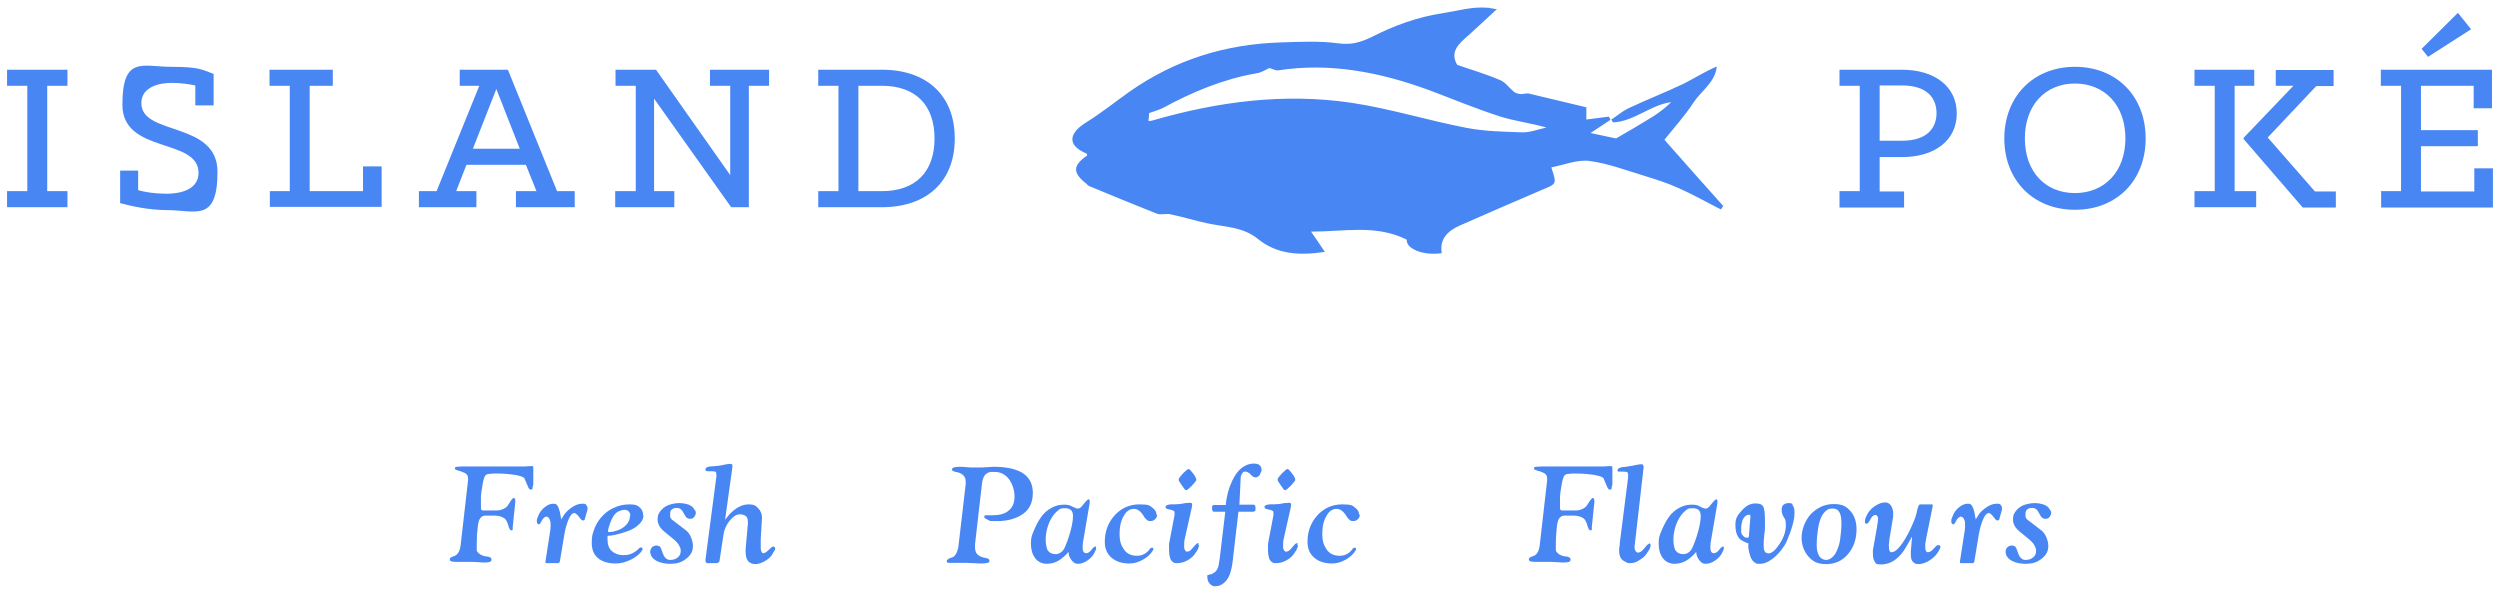 <?xml version="1.0" encoding="UTF-8"?>
<svg id="logo" xmlns="http://www.w3.org/2000/svg" version="1.1" viewBox="0 0 778.2 188">
  <defs>
    <style>
      .cls-1 {
        fill: #4886f3;
        stroke-width: 0px;
      }
    </style>
  </defs>
  <path class="cls-1" d="M466,2.8c-3.4,3.1-6.1,5.7-8.9,8.2-3,2.6-5.9,5.1-3.5,9.2,4.6,1.6,9.2,2.9,13.5,4.8,1.6.7,2.7,2.4,4.2,3.6.5.4,1.3.6,2,.7.8,0,1.7-.3,2.5-.2,5.9,1.4,11.8,2.8,18,4.3v3.8c2.4-.3,4.7-.6,7-.9.2.3.4.7.5,1-2.2,1.5-4.4,2.9-6.2,4.1,2.4.5,4.7,1,7,1.5.4,0,.9.3,1.1.1,3.8-2.2,7.6-4.4,11.3-6.7,2-1.3,3.9-2.7,5.7-4.5-6.4.8-11.5,6-18.1,6.3-.2-.3-.4-.6-.5-.9,1.7-1.1,3.3-2.5,5.1-3.4,5.7-2.7,11.6-5,17.3-7.7,3.4-1.7,6.6-3.8,10.4-5.4-.5,5-4.9,7.6-7.3,11.3-2.6,4-5.8,7.5-9,11.5,5.9,6.7,12.1,13.7,18.3,20.6-.2.4-.5.7-.7,1.1-4.4-2.2-8.7-4.7-13.3-6.7-3.3-1.5-6.8-2.6-10.3-3.7-5.7-1.7-11.4-3.9-17.3-4.7-3.8-.5-7.8,1.2-11.9,2,1.7,5.2,1.7,5.1-2.7,6.9-8.6,3.7-17.2,7.4-25.8,11.2-3.6,1.6-6.4,4.1-5.6,8.6-6.2.9-11.2-1.6-10.9-4.2-9.5-4.8-19.4-2.5-29.8-2.5,1.5,2.2,2.8,4,4.3,6.3-7.8,1.2-14.9.8-20.8-4-4.8-3.9-10.4-3.7-15.8-4.9-3.8-.8-7.6-2-11.5-2.8-1.4-.3-3,.3-4.2-.2-7.1-2.8-14.1-5.7-21.1-8.6-.3-.1-.5-.4-.8-.7-4.4-3.4-4.3-5.7.2-8.8,0-.2,0-.5-.2-.6-6.8-2.9-4.8-6.8-.1-9.7,4.7-2.9,9-6.4,13.4-9.5,14.2-10,30-14.9,47.3-15.4,6-.2,12.1-.5,17.9.3,4,.5,6.8-.3,10.3-2,6.9-3.5,14.1-6.2,22.1-7.4,4.6-.7,9.1-2.1,13.9-1.7.5,0,1.1.2,2.5.4ZM395.1,21.2c-1.3.6-2.5,1.4-3.9,1.6-10.4,1.8-20,5.8-29.2,10.8-1.2.6-2.6,1-4.3,1.6,0,.4-.1,1.4-.2,2.5.7-.1,1.1-.1,1.6-.3,20.2-5.8,40.7-8.5,61.6-5.4,12,1.8,23.8,5.5,35.8,7.8,5.7,1.1,11.6,1.2,17.5,1.4,2.5,0,4.9-1,7.4-1.5-5-1.4-9.8-2-14.3-3.4-7.6-2.4-14.9-5.5-22.4-8.3-15.1-5.5-30.6-8.6-46.8-6.1-.9.1-1.9-.5-2.7-.7ZM2.2,59.5h6.3V26.7H2.2v-5h18.8v5h-6.3v32.8h6.3v5H2.2v-5ZM37.4,63.1v-10h5.6v6.1c2.1.6,5.3,1.1,8.7,1.1,5.9,0,10.1-2,10.1-6.5,0-11-23.7-5.8-23.7-21.2s6.3-11.8,15.3-11.8,9.6,1,13.1,2.2v9.8h-5.7v-6.2c-1.8-.4-4.6-.8-7.2-.8-5.8,0-9.6,2.2-9.6,6.3,0,10.3,23.7,5.5,23.7,21.4s-6.9,11.9-15.7,11.9c-5.2,0-10.7-1.1-14.7-2.2ZM83.9,59.5h6.3V26.7h-6.3v-5h19.7v5h-7.2v32.8h16.6v-7.7h5.8v12.6h-34.8v-5ZM130.4,59.5h5.5l13.3-32.8h-6.1v-5h15l15.3,37.8h5.5v5h-18.3v-5h6.4l-3.3-8.2h-18.5l-3.2,8.2h6.3v5h-17.9v-5ZM161.8,46.3l-7.3-18.6-7.3,18.6h14.6ZM191.6,59.5h6.3V26.7h-6.3v-5h12.6l23.1,32.8v-27.8h-6.3v-5h18.4v5h-6.3v37.8h-5.5l-24-33.8v28.8h6.3v5h-18.4v-5ZM254.7,59.5h6.3V26.7h-6.3v-5h19.8c13.9,0,22.7,7.9,22.7,21.4s-8.8,21.4-22.7,21.4h-19.8v-5ZM274.5,59.5c10.5,0,16.4-6,16.4-16.4s-5.9-16.4-16.4-16.4h-7.3v32.8s7.3,0,7.3,0ZM572.6,59.5h6.3V26.7h-6.3v-5h19.4c10.3,0,17.1,5.3,17.1,13.6s-6.7,13.6-17.1,13.6h-6.9v10.7h7.6v5h-20.1v-5h0ZM585.1,43.8h7c7.6,0,10.7-3.8,10.7-8.6s-3.1-8.6-10.7-8.6h-7v17.1ZM623.9,43.1c0-12.9,8.9-22.3,22-22.3s22,9.3,22,22.3-8.9,22.2-22,22.2c-13.1,0-22-9.3-22-22.2ZM661.6,43.1c0-10.4-6.5-17.1-15.7-17.1s-15.6,6.7-15.6,17.1,6.4,17,15.6,17,15.7-6.7,15.7-17ZM683.1,59.5h6.3V26.7h-6.3v-5h18.6v5h-6.1v32.8h6.7v5h-19.2v-5ZM698.4,43.3v-.4l15.5-16.2h-5.5v-4.9h18v5h-5.4l-15.1,16,14.7,16.8h6.5v5h-10.3l-18.3-21.2ZM741.1,59.5h6.3V26.7h-6.3v-5h34.6v12h-5.7v-7h-16.4v13.8h17.7v5h-17.7v14.1h16.6v-7.2h5.8v12.2h-34.8v-5h0ZM753.8,15.2l11.3-11.2,4.1,5.1-13.4,8.6-2-2.5Z"/>
  <g>
    <path class="cls-1" d="M165.8,151.5c0,.3,0,.5-.1.7,0,.2-.2.2-.5.2s-.6-.3-.8-.8c-.7-1.7-1.1-2.6-1.2-2.8-.4-.4-1.4-.7-3-1-1.6-.2-3.3-.4-5.1-.4s-1.9,0-2.6.1c-.7,0-1.1.2-1.3.4-.4.3-.7,1.3-1,3-.3,1.7-.5,3-.5,4v3.2c0,.3,0,.5.2.6.1.2.3.2.5.2h4.3c.9,0,1.9-.3,2.7-.9.4-.2.8-.8,1.4-1.8.5-.8.9-1.2,1.1-1.2s.2,0,.3.2.2.3.2.5,0,.3,0,.6l-.8,7.7c0,.4,0,.7,0,.8,0,.2-.2.3-.4.3-.4,0-.7-.5-1-1.6-.3-1.1-.7-1.7-1.1-2.1-.9-.6-1.9-.9-3.1-.9h-3c-.6,0-1.1.3-1.5.8-.4.5-.7,1.5-.8,2.9-.2,1.4-.3,3-.3,4.8v1.5c0,.3,0,.6,0,.8s.2.5.4.7.4.4.7.6c0,0,.4.2.9.4.2,0,.5.2,1,.2s.7.1.9.2c.2,0,.3.1.4.2.2.1.3.3.3.6s-.2.6-.5.7c-.4.1-.9.2-1.5.2s-1,0-2-.1c-1,0-1.6-.1-2-.1s-1.4,0-2.7,0c-1.3,0-2,0-2,0-1.3,0-2-.1-2.2-.4,0-.1-.1-.2-.1-.4,0-.2.1-.4.4-.6.3-.2.7-.3,1.2-.5.5-.2.9-.6,1.3-1.4.3-.6.4-1.3.5-2l2.3-20.1c0-.1,0-.3,0-.6,0-.5-.2-1-.5-1.3-.3-.3-.9-.6-1.8-.9-.4-.1-.9-.2-1.3-.4-.4-.1-.5-.3-.5-.5,0-.3.2-.5.7-.5s1-.1,1.5-.1,1.5,0,2.7,0,1.9,0,2.1,0h11.6c.8,0,1.5,0,2.3,0,.7,0,1.5,0,2.2-.1.6,0,1,0,1.1,0,.1,0,.2.2.2.5v5.3h0Z"/>
    <path class="cls-1" d="M182.8,158.9l-.7,2.5c0,.4-.3.6-.6.6s-.2,0-.4-.1c-.1,0-.2-.2-.3-.3-.8-1-1.2-1.5-1.3-1.5-.3-.3-.5-.4-.7-.4-.7,0-1.3.7-1.9,2.2-.5,1.2-.9,2.6-1.2,4.3l-1.4,8.4c0,.2,0,.3-.2.5-.1.1-.2.2-.3.2h-3.7c0,0-.2,0-.2,0,0,0-.1-.1-.1-.1,0,0,0-.1,0-.2v-.3l1.5-9.7c0-.4.1-.9.1-1.3,0-.8,0-1.4-.3-2-.2-.5-.5-.8-1-.9-.5,0-1.1.5-1.7,1.7-.3.6-.5.8-.8.7-.4-.2-.5-.5-.5-.9s0-.7.2-1.1c.2-.4.3-.8.5-1.2.5-1,1.2-1.7,2-2.3.8-.6,1.6-.9,2.5-.9s1,.3,1.4.9c.2.4.4,1,.6,1.8l.4,2.2.8-1.3c.4-.7,1.1-1.4,2-2.1,1.3-1,2.5-1.5,3.7-1.5s1,.1,1.3.4c.2.3.4.6.4,1,0,.3,0,.5-.1.7Z"/>
    <path class="cls-1" d="M200.3,160.5c0,1-.6,2.1-1.7,3-1,.9-2.2,1.5-3.7,2-2.6.9-4.6,1.3-5.8,1.3v1c0,1.6.4,2.9,1.3,3.7.9.8,2.1,1.3,3.6,1.3s1.9-.2,2.7-.5c.8-.4,1.6-.9,2.2-1.6.3-.3.6-.4.9-.2.2,0,.2.3.2.5s0,.2-.1.3c-.7,1.1-1.9,2.1-3.5,2.9-1.6.8-3.2,1.2-4.7,1.2-2.5,0-4.3-.6-5.6-1.7-1.3-1.1-1.9-2.7-1.9-4.7s.2-2.6.6-3.8c.5-1.5,1.2-2.8,2.2-4,1.1-1.3,2.3-2.3,3.8-3,1.6-.8,3.3-1.2,5.2-1.2s2.6.4,3.3,1.1c.6.6.9,1.4.9,2.3ZM196.2,160.6c0-.5-.1-1-.4-1.3-.3-.4-.8-.6-1.4-.6s-1.2.2-1.9.5c-.6.3-1.1.8-1.5,1.4-.4.6-.8,1.4-1.1,2.3-.5,1.4-.7,2.3-.6,2.7h.5c.7,0,1.5-.2,2.4-.5,1.2-.4,2.1-1,2.8-1.8.4-.4.6-.8.8-1.2.2-.5.3-1,.3-1.5Z"/>
    <path class="cls-1" d="M216.4,158.9c.1.2.2.5.2.7,0,.5-.2.9-.5,1.3-.3.4-.7.6-1.2.6s-.8-.1-1.2-.4c-.2-.2-.5-.6-.9-1.4-.4-.8-.8-1.2-1.2-1.4-.4-.2-.8-.2-1.1-.2-.6,0-1,.2-1.4.5-.4.3-.5.8-.5,1.5s0,.5,0,.7c0,.2.2.5.4.8.2.2.5.4.9.7l3,2.3c.4.3.7.6,1,.8.3.3.5.6.7.9.4.6.6,1.2.8,1.8.2.6.3,1.2.3,1.8s-.1,1.4-.4,2c-.3.6-.7,1.2-1.3,1.7-.8.7-1.6,1.2-2.5,1.5s-1.9.4-3.1.4-2.9-.3-4-.9c-1.3-.7-2-1.7-2-2.9,0-.6.3-1.1.6-1.4.4-.3.8-.5,1.3-.5s1.1.2,1.3.6c.1.2.4.8.7,1.8.5,1.4,1.3,2.1,2.3,2.1s1.8-.3,2.4-.8c.6-.5.9-1.2.9-2s-.2-1.1-.5-1.7c-.3-.6-.8-1.1-1.3-1.6l-3.4-2.8c-1.3-1.1-2-2.3-2-3.7s.4-2.1,1.2-3c.8-.9,1.9-1.5,3.2-1.8.8-.2,1.6-.3,2.3-.3,1.1,0,2.1.2,3,.5.9.4,1.5.9,1.8,1.6Z"/>
    <path class="cls-1" d="M240.9,170.1c.2.2.4.4.4.6s0,.5-.3.8c-.2.3-.4.6-.5.9-.5.9-1.3,1.6-2.3,2.2-1,.6-2.1,1-3.1,1s-1.9-.4-2.4-1.2c-.4-.6-.6-1.5-.6-2.7s0-.7,0-.9l.6-6.6c0-.3,0-.6.1-.8,0-.3,0-.6,0-.9,0-.9-.2-1.6-.7-1.9s-1-.5-1.8-.5c-1.1,0-2.1.7-3.2,2-1,1.3-1.7,2.8-1.9,4.4l-1.2,7.9c0,.3-.1.5-.4.7-.1.1-.4.2-.6.2h-2.6c-.3,0-.5,0-.6-.2-.1-.1-.2-.3-.2-.5v-.4l3.4-25.9c0-.1,0-.3,0-.5s0-.4-.1-.7c0-.3-.5-.4-1.2-.4-.4,0-.7,0-.9,0-.4,0-.7,0-.9-.1-.2,0-.3-.2-.3-.5,0-.5.5-.8,1.5-.9.8,0,1.7-.2,2.5-.2.9-.1,1.6-.3,2.1-.4.9-.2,1.5-.2,1.7-.2s.3,0,.4.1c.2.2.2.4.2.8l-2.3,16.5c.8-1.1,1.5-1.9,2.1-2.4,1.7-1.6,3.5-2.4,5.2-2.4s2.3.4,3.1,1.3c.7.8,1.1,1.7,1.1,2.8l-.4,6.8c0,.2,0,.5,0,1.1,0,.6,0,.9,0,1,0,.7,0,1.2.2,1.6.1.4.3.6.7.6s1.1-.5,2.2-1.6c.4-.4.8-.6,1-.4Z"/>
    <path class="cls-1" d="M321.5,153.5c0,3.2-1.3,5.6-3.9,7-1.9,1.1-4.3,1.7-7.1,1.7s-2.3,0-2.8-.3-.9-.4-1.1-.6c-.2-.2-.3-.4-.2-.6,0-.2.2-.3.5-.3.4,0,.7,0,.9,0h1c2.2,0,3.9-.4,5.1-1.4,1.3-1,1.9-2.5,1.9-4.4s-.6-3.9-1.7-5.4-2.6-2.3-4.5-2.3-1.1,0-1.5.1c-.4,0-.7.2-1.1.5-.7.5-1.1,1.5-1.3,2.8l-2.2,19.2c0,.1,0,.3,0,.4v.4c0,.9.2,1.6.6,2.1.5.6,1.3,1,2.3,1.2,1.1.2,1.6.4,1.6.9s-.2.6-.6.7c-.4.1-1,.2-1.6.2s-1.3,0-2.5-.1c-1.2,0-2-.1-2.5-.1s-1.4,0-2.1,0c-.7,0-1.4,0-2.1,0-.6,0-1,0-1.3,0-.3,0-.4-.1-.5-.2s-.1-.2-.1-.4c0-.2.2-.4.5-.6.3-.2.7-.4,1.2-.5.5-.1.9-.6,1.3-1.3.3-.6.5-1.2.6-1.8l2.3-19.7c0-.2,0-.4,0-.7,0-.9-.2-1.5-.7-2-.5-.5-1.1-.8-1.8-1-.3,0-.6-.1-1-.2-.5-.2-.8-.4-.8-.6s.2-.6.6-.7c.4-.1,1-.2,1.8-.2s1.4,0,3.2.2c.7,0,1.3,0,1.9,0,.9,0,1.5,0,2.1,0,2.1-.1,3.2-.2,3.3-.2,3.9,0,6.8.6,8.9,1.8,2.3,1.4,3.4,3.5,3.4,6.3Z"/>
    <path class="cls-1" d="M340.8,170c.2,0,.4.3.4.5s0,.5-.2.9c0,0-.2.4-.5,1-.5.9-1.3,1.6-2.2,2.2-.9.6-1.9.9-2.8.9s-1.4-.4-2-1.2c-.6-.8-.9-1.6-.9-2.5-1,1.2-2,2-2.9,2.6-1.3.8-2.6,1.1-3.9,1.1s-2.8-.6-3.6-1.8c-.9-1.2-1.3-2.7-1.3-4.5s.3-2.6.9-4c.6-1.4,1.3-2.9,2.3-4.3.9-1.2,1.9-2.1,3-2.7,1.2-.7,2.5-1.1,3.9-1.1h.6c.2,0,.5,0,.9.1.4,0,.9.3,1.5.6.6.3,1.1.5,1.4.5s.5,0,.8-.2.5-.4.7-.7l1-1.2c.2-.2.4-.4.6-.6.2-.2.4-.2.5-.1.2,0,.2.3.2.6,0,.2,0,.4,0,.5l-1.9,11.1c0,.2-.1.6-.2,1.1,0,.5-.1.9-.1,1.4s0,1,.2,1.4c.2.4.4.6.9.6.5,0,1.1-.3,1.6-1,.6-.8,1-1.1,1.2-1ZM334,160.6c0-1.6-.8-2.4-2.5-2.4s-1.6.3-2.4.9c-.6.5-1.2,1.2-1.8,2.2-.6,1-1,2-1.3,3.1s-.5,2.3-.5,3.5.2,2.8.7,3.5c.5.7,1.3,1.1,2.4,1.1s2.2-.7,2.8-2c.7-1.6,1.3-3.2,1.8-5.1.5-1.8.8-3.4.8-4.8Z"/>
    <path class="cls-1" d="M360.2,160.2c0,.5-.2,1-.6,1.4-.4.4-.9.6-1.4.6s-.8,0-1.1-.3c-.3-.2-.6-.5-.8-.8-.6-1-1.2-1.8-1.7-2.1-.5-.4-1-.6-1.6-.6-1.3,0-2.4.7-3.2,2.2-.9,1.5-1.3,3.3-1.3,5.6s.5,3.6,1.4,4.9c.9,1.3,2.3,1.9,4,1.9s3-.7,4.1-2.2c0-.1.2-.2.4-.3.2,0,.3,0,.4,0,.2,0,.2.2.2.5s0,.2-.1.3c-.7,1.2-1.7,2.1-3.1,2.9-1.4.8-2.8,1.2-4.2,1.2-2.4,0-4.2-.6-5.6-1.8-1.4-1.2-2.1-2.8-2.1-5,0-3.1,1-5.8,2.9-8,2.1-2.4,4.8-3.6,7.9-3.6s3.2.4,4.1,1.1c.8.6,1.2,1.3,1.2,2.2Z"/>
    <path class="cls-1" d="M373,169.5c.1,0,.2.2.2.4,0,.3-.2.8-.5,1.4-.4.6-.8,1.2-1.2,1.7-.7.7-1.5,1.3-2.4,1.7-.9.4-1.8.6-2.6.6s-.9,0-1.3-.3c-.5-.3-.8-.7-1-1.4-.2-.7-.3-1.5-.3-2.4s0-1,0-1.3,0-.5,0-.6l1.7-8.9c0-.3,0-.6,0-.7s0-.3,0-.4c-.1-.3-.6-.5-1.5-.7-.9-.1-1.3-.4-1.3-.8s.5-.7,1.6-.8c.9,0,1.8,0,2.7-.1.5,0,1.2-.2,1.9-.3.7,0,1.2-.1,1.4-.1s.4,0,.5.1c.1.1.2.3.2.4s0,.3-.1.9l-2.2,9.8c-.2.8-.2,1.5-.2,2.2s0,.9.2,1.2c.1.3.3.5.5.6.2,0,.3,0,.4,0,.5,0,1-.4,1.7-1.3.7-.8,1.1-1.3,1.4-1.3.1,0,.3,0,.4.1ZM372.4,149.4c0,.2-.5.8-1.4,1.8-.9.9-1.5,1.4-1.8,1.4s-.6-.5-1.3-1.5c-.7-1-1.1-1.6-1-1.8,0-.5.6-1.1,1.4-2,.9-.9,1.4-1.3,1.7-1.3s.7.5,1.4,1.4c.7.9,1,1.6,1,2Z"/>
    <path class="cls-1" d="M392.5,146.8c-.1.6-.3,1-.6,1.3-.3.3-.6.5-1.1.5s-1-.3-1.5-.9c-.5-.6-1.1-.9-1.7-.9s-.7.2-1,.7c-.3.4-.4.9-.4,1.4l-.4,8.2h4.3c.2,0,.4,0,.5.2,0,0,0,.1.1.1,0,.1.1.2.1.3v.9c0,0,0,.2,0,.3,0,0,0,.1-.2.2s-.3.2-.5.2h-4.6l-1.7,14.6c-.2,2.1-.6,3.8-1,4.9-.6,1.6-1.6,2.7-2.8,3.3-.3.1-.6.3-.9.3-.3,0-.5.1-.8.1s-.6,0-.9-.2c-.3-.1-.6-.3-.8-.6-.3-.3-.5-.6-.6-1-.1-.4-.2-.8-.2-1.2s0-.5.2-.5c0,0,.3-.1.7-.2.4,0,.7-.2,1-.4.6-.3,1-.8,1.3-1.4.3-.6.5-1.8.7-3.4l1.7-14.3h-3.4c-.2,0-.4,0-.6-.3,0,0,0-.1,0-.1,0-.1-.1-.2-.1-.3v-.9c0-.1,0-.2.1-.3,0,0,0,0,.1,0,0-.1.2-.2.5-.2h3.6v-.6c.3-2.4.9-4.7,1.9-6.8,1.4-3.1,3.3-4.9,5.7-5.4.2,0,.4,0,.6-.1.2,0,.5,0,.6,0,.8,0,1.3.2,1.7.5.4.4.6.8.6,1.4,0,.2,0,.5-.1.7Z"/>
    <path class="cls-1" d="M403.8,169.5c.1,0,.2.2.2.4,0,.3-.2.8-.5,1.4-.4.6-.8,1.2-1.2,1.7-.7.7-1.5,1.3-2.4,1.7s-1.8.6-2.6.6-.9,0-1.3-.3c-.5-.3-.8-.7-1-1.4-.2-.7-.3-1.5-.3-2.4s0-1,0-1.3,0-.5,0-.6l1.7-8.9c0-.3,0-.6,0-.7s0-.3,0-.4c-.1-.3-.6-.5-1.5-.7-.9-.1-1.3-.4-1.3-.8s.5-.7,1.6-.8c.9,0,1.8,0,2.7-.1.5,0,1.2-.2,1.9-.3.7,0,1.2-.1,1.4-.1s.4,0,.5.1c.1.1.2.3.2.4s0,.3-.1.9l-2.2,9.8c-.2.8-.2,1.5-.2,2.2s0,.9.2,1.2c.1.3.3.5.5.6.2,0,.3,0,.4,0,.5,0,1-.4,1.7-1.3.7-.8,1.1-1.3,1.4-1.3.1,0,.3,0,.4.1ZM403.2,149.4c0,.2-.5.8-1.4,1.8-.9.9-1.5,1.4-1.8,1.4s-.6-.5-1.3-1.5c-.7-1-1.1-1.6-1-1.8,0-.5.6-1.1,1.4-2,.9-.9,1.4-1.3,1.7-1.3s.7.5,1.4,1.4c.7.9,1,1.6,1,2Z"/>
    <path class="cls-1" d="M423.3,160.2c0,.5-.2,1-.6,1.4-.4.4-.9.6-1.4.6s-.8,0-1.1-.3c-.3-.2-.6-.5-.8-.8-.6-1-1.2-1.8-1.7-2.1-.5-.4-1-.6-1.6-.6-1.3,0-2.4.7-3.2,2.2-.9,1.5-1.3,3.3-1.3,5.6s.5,3.6,1.4,4.9c.9,1.3,2.3,1.9,4,1.9s3-.7,4.1-2.2c0-.1.2-.2.4-.3.2,0,.3,0,.4,0,.2,0,.2.2.2.5s0,.2-.1.3c-.7,1.2-1.7,2.1-3.1,2.9-1.4.8-2.8,1.2-4.2,1.2-2.4,0-4.2-.6-5.6-1.8-1.4-1.2-2.1-2.8-2.1-5,0-3.1,1-5.8,2.9-8,2.1-2.4,4.8-3.6,7.9-3.6s3.2.4,4.1,1.1c.8.6,1.2,1.3,1.2,2.2Z"/>
    <path class="cls-1" d="M501.7,151.5c0,.3,0,.5-.1.7,0,.2-.2.2-.5.2s-.6-.3-.8-.8c-.7-1.7-1.1-2.6-1.2-2.8-.4-.4-1.4-.7-3-1-1.6-.2-3.3-.4-5.1-.4s-1.9,0-2.6.1c-.7,0-1.1.2-1.3.4-.4.3-.7,1.3-1,3-.3,1.7-.5,3-.5,4v3.2c0,.3,0,.5.2.6.1.2.3.2.5.2h4.3c.9,0,1.9-.3,2.7-.9.4-.2.8-.8,1.4-1.8.5-.8.9-1.2,1.1-1.2s.2,0,.3.2.2.3.2.5,0,.3,0,.6l-.8,7.7c0,.4,0,.7,0,.8,0,.2-.2.3-.4.3-.4,0-.7-.5-1-1.6-.3-1.1-.7-1.7-1.1-2.1-.9-.6-1.9-.9-3.1-.9h-3c-.6,0-1.1.3-1.5.8-.4.5-.7,1.5-.8,2.9s-.3,3-.3,4.8v1.5c0,.3,0,.6,0,.8s.2.5.4.7c.2.2.4.4.7.6,0,0,.4.2.9.4.2,0,.5.2,1,.2s.7.1.9.2c.2,0,.3.1.4.2.2.1.3.3.3.6s-.2.6-.5.7c-.4.1-.9.2-1.5.2s-1,0-2-.1c-1,0-1.6-.1-2-.1s-1.4,0-2.7,0c-1.3,0-2,0-2,0-1.3,0-2-.1-2.2-.4,0-.1-.1-.2-.1-.4,0-.2.1-.4.4-.6.3-.2.7-.3,1.2-.5.5-.2.9-.6,1.3-1.4.3-.6.4-1.3.5-2l2.3-20.1c0-.1,0-.3,0-.6,0-.5-.2-1-.5-1.3-.3-.3-.9-.6-1.8-.9-.4-.1-.9-.2-1.3-.4-.4-.1-.5-.3-.5-.5,0-.3.2-.5.7-.5s1-.1,1.5-.1,1.5,0,2.7,0,1.9,0,2.1,0h11.6c.8,0,1.5,0,2.3,0,.7,0,1.5,0,2.2-.1.6,0,1,0,1.1,0,.1,0,.2.2.2.5v5.3h0Z"/>
    <path class="cls-1" d="M513.4,169.1c.2,0,.4.3.4.6s0,.6-.3,1.1c0,.2-.3.6-.6,1-.5.9-1.2,1.7-2.2,2.3-1.1.8-2.1,1.2-3.1,1.2s-.8,0-1.2-.2c-.9-.4-1.5-.8-1.9-1.4-.3-.6-.5-1.3-.5-2.2s0-.8.1-1.3.1-.9.1-1.1l2.6-20.5c0-.1,0-.3,0-.6s0-.5-.1-.7c0-.2-.2-.4-.4-.4-.2,0-.5-.1-1.1-.1h-.6c-.4,0-.6,0-.8,0-.2,0-.3-.2-.3-.4,0-.5.5-.8,1.5-1,.9,0,1.6-.2,2.2-.3.6,0,1.2-.2,1.7-.3,1-.2,1.7-.3,2-.3s.3,0,.4.1c.3.3.4.7.3,1.1l-2.8,24.5c0,.4,0,.7.2,1.1s.4.6.7.7c.6.1,1.4-.3,2.1-1.3.8-1,1.3-1.5,1.5-1.4Z"/>
    <path class="cls-1" d="M536.2,170c.2,0,.4.3.4.5s0,.5-.2.9c0,0-.2.4-.5,1-.5.9-1.3,1.6-2.2,2.2-.9.6-1.9.9-2.8.9s-1.4-.4-2-1.2c-.6-.8-.9-1.6-.9-2.5-1,1.2-2,2-2.9,2.6-1.3.8-2.6,1.1-3.9,1.1s-2.8-.6-3.6-1.8c-.9-1.2-1.3-2.7-1.3-4.5s.3-2.6.9-4c.6-1.4,1.3-2.9,2.3-4.3.9-1.2,1.9-2.1,3-2.7,1.2-.7,2.5-1.1,3.9-1.1h.6c.2,0,.5,0,.9.1.4,0,.9.3,1.5.6.6.3,1.1.5,1.4.5s.5,0,.8-.2.5-.4.7-.7l1-1.2c.2-.2.4-.4.6-.6.2-.2.4-.2.5-.1.2,0,.2.3.2.6,0,.2,0,.4,0,.5l-1.9,11.1c0,.2-.1.6-.2,1.1,0,.5-.1.9-.1,1.4s0,1,.2,1.4c.2.4.4.6.9.6.5,0,1.1-.3,1.6-1s1-1.1,1.2-1ZM529.4,160.6c0-1.6-.8-2.4-2.5-2.4s-1.6.3-2.4.9c-.6.5-1.2,1.2-1.8,2.2s-1,2-1.3,3.1-.5,2.3-.5,3.5.2,2.8.7,3.5c.5.7,1.3,1.1,2.4,1.1s2.2-.7,2.8-2c.7-1.6,1.3-3.2,1.8-5.1.5-1.8.8-3.4.8-4.8Z"/>
    <path class="cls-1" d="M557.9,157.1c.5.6.7,1.4.7,2.6,0,1.7-.5,3.7-1.4,6.2-.7,1.9-1.3,3.3-1.8,4-1,1.6-2.2,2.9-3.6,4-1.4,1.1-2.7,1.6-4,1.6s-.9,0-1.2-.2c-1-.4-1.7-1.5-2.1-3.3-.3-1.3-.4-2.3-.2-2.8-1.3-.5-2.2-1-2.6-1.3-1-.9-1.5-2.4-1.5-4.5s.6-3,2-4.5c1.3-1.5,2.7-2.2,4.2-2.2s2.2.4,2.5,1.1c.4.8.5,2.4.5,5s0,2-.2,3.5c-.2,1.6-.2,2.7-.2,3.3s0,1.4.2,1.8c.2.4.4.7.9.8,1.1.3,2.3-.6,3.7-2.7,1.4-2,2.1-4,2.1-6s-.3-1.8-.9-3c-.3-.6-.4-1.2-.4-1.7,0-.8.1-1.3.6-1.7.5-.4,1-.5,1.7-.5.5,0,.9.1,1.1.3ZM544.8,160.7c0-.1,0-.3,0-.4-.1-.1-.4-.1-.9,0-.5.2-.8.5-1.1.9-.3.4-.5.9-.6,1.6-.2.7-.2,1.2-.2,1.7s0,.7,0,1.1c0,.5.3.9.7,1.3.3.3.7.5,1.1.5s.4,0,.5-.2c0,0,.1-.2.1-.4l.5-6.3Z"/>
    <path class="cls-1" d="M577.9,164.7c0,3-.8,5.5-2.5,7.6-1.8,2.2-4.1,3.3-6.9,3.3s-4.2-.8-5.6-2.4c-1.4-1.6-2.1-3.6-2.1-5.9s1-5.2,2.9-7.3c2-2,4.3-3.1,7.1-3.1s4,.8,5.3,2.3c1.2,1.4,1.8,3.3,1.8,5.5ZM573.2,162.7c0-1.3-.2-2.3-.5-3-.4-.9-1.1-1.4-2.2-1.4s-1.5.2-2,.6-1,1-1.4,1.7c-.6,1.2-1,2.6-1.2,4.1s-.4,3.2-.4,4.9.3,2.7.8,3.5c.5.8,1.3,1.2,2.2,1.2s2.2-.8,3-2.3c.6-1.2,1.1-2.6,1.3-4.1.2-1.5.4-3.2.4-5.2Z"/>
    <path class="cls-1" d="M603.6,169.7c.2,0,.4.3.4.5s0,.5-.2.7c0,0-.2.4-.5.9-.5.9-1.4,1.8-2.6,2.6-1.2.8-2.4,1.2-3.6,1.2-.9,0-1.4-.4-1.8-.9s-.5-1.3-.5-2.1v-.5c0-.2,0-.4,0-.5l.4-4.6-1.9,3.3c-.9,1.6-1.9,2.8-3.2,3.8-1.4,1.1-3,1.6-4.6,1.6s-1.6-.3-2-1c-.3-.5-.5-1.2-.5-2.1s0-.8,0-1.1c0-.3,0-.6.1-.8l1.2-6.8c0-.3.1-.7.2-1.2,0-.5.1-.9.1-1,0-.4,0-.8-.2-1-.1-.2-.3-.4-.6-.4-.6,0-1.1.4-1.6,1.4-.5,1-1,1.5-1.3,1.3-.3,0-.4-.3-.4-.7s.1-.9.4-1.5c.2-.4.4-.9.7-1.3.6-.9,1.4-1.6,2.4-2.2,1-.6,1.9-.9,2.7-.9s.3,0,.5,0c.8.2,1.4.7,1.7,1.5.3.6.4,1.2.4,2s0,.7,0,.9l-1.2,7.3c0,.3,0,.7-.1,1.1s0,.8,0,1.1c0,.5,0,.9.2,1.2.1.3.3.4.6.4.9,0,2-.9,3.3-2.7,1.4-2,2.6-4.4,3.7-7.1.3-.7.6-1.6.9-2.8,0-.4.2-.9.4-1.6l.2-.4c.1-.2.3-.3.5-.3h3.5c0,0,.2,0,.2,0,0,0,0,0,.1.1,0,0,0,.3,0,.5l-2.1,10.4c0,.4-.1.8-.2,1.2,0,.4,0,.6,0,.9,0,.5,0,1,.2,1.3.1.3.3.5.6.5.6,0,1.2-.4,1.9-1.2.7-.8,1.2-1.2,1.4-1Z"/>
    <path class="cls-1" d="M623.1,158.9l-.7,2.5c0,.4-.3.6-.6.6s-.2,0-.4-.1c-.1,0-.2-.2-.3-.3-.8-1-1.2-1.5-1.3-1.5-.3-.3-.5-.4-.7-.4-.7,0-1.3.7-1.9,2.2-.5,1.2-.9,2.6-1.2,4.3l-1.4,8.4c0,.2,0,.3-.2.5-.1.1-.2.2-.3.2h-3.7c0,0-.2,0-.2,0,0,0-.1-.1-.1-.1,0,0,0-.1,0-.2v-.3l1.5-9.7c0-.4.1-.9.1-1.3,0-.8,0-1.4-.3-2-.2-.5-.5-.8-1-.9-.5,0-1.1.5-1.7,1.7-.3.6-.5.8-.8.7-.4-.2-.5-.5-.5-.9s0-.7.2-1.1c.2-.4.3-.8.5-1.2.5-1,1.2-1.7,2-2.3s1.6-.9,2.5-.9,1,.3,1.4.9c.2.4.4,1,.6,1.8l.4,2.2.8-1.3c.4-.7,1.1-1.4,2-2.1,1.3-1,2.5-1.5,3.7-1.5s1,.1,1.3.4c.2.3.4.6.4,1,0,.3,0,.5-.1.7Z"/>
    <path class="cls-1" d="M638.3,158.9c.1.2.2.5.2.7,0,.5-.2.9-.5,1.3-.3.4-.7.6-1.2.6s-.8-.1-1.2-.4c-.2-.2-.5-.6-.9-1.4-.4-.8-.8-1.2-1.2-1.4-.4-.2-.8-.2-1.1-.2-.6,0-1,.2-1.4.5-.4.3-.5.8-.5,1.5s0,.5,0,.7c0,.2.2.5.4.8.2.2.5.4.9.7l3,2.3c.4.3.7.6,1,.8.3.3.5.6.7.9.4.6.6,1.2.8,1.8.2.6.3,1.2.3,1.8s-.1,1.4-.4,2c-.3.6-.7,1.2-1.3,1.7-.8.7-1.6,1.2-2.5,1.5-.9.3-1.9.4-3.1.4s-2.9-.3-4-.9c-1.3-.7-2-1.7-2-2.9,0-.6.3-1.1.6-1.4.4-.3.8-.5,1.3-.5s1.1.2,1.3.6c.1.2.4.8.7,1.8.5,1.4,1.3,2.1,2.3,2.1s1.8-.3,2.4-.8c.6-.5.9-1.2.9-2s-.2-1.1-.5-1.7c-.3-.6-.8-1.1-1.3-1.6l-3.4-2.8c-1.3-1.1-2-2.3-2-3.7s.4-2.1,1.2-3c.8-.9,1.9-1.5,3.2-1.8.8-.2,1.6-.3,2.3-.3,1.1,0,2.1.2,3,.5.9.4,1.5.9,1.8,1.6Z"/>
  </g>
</svg>
